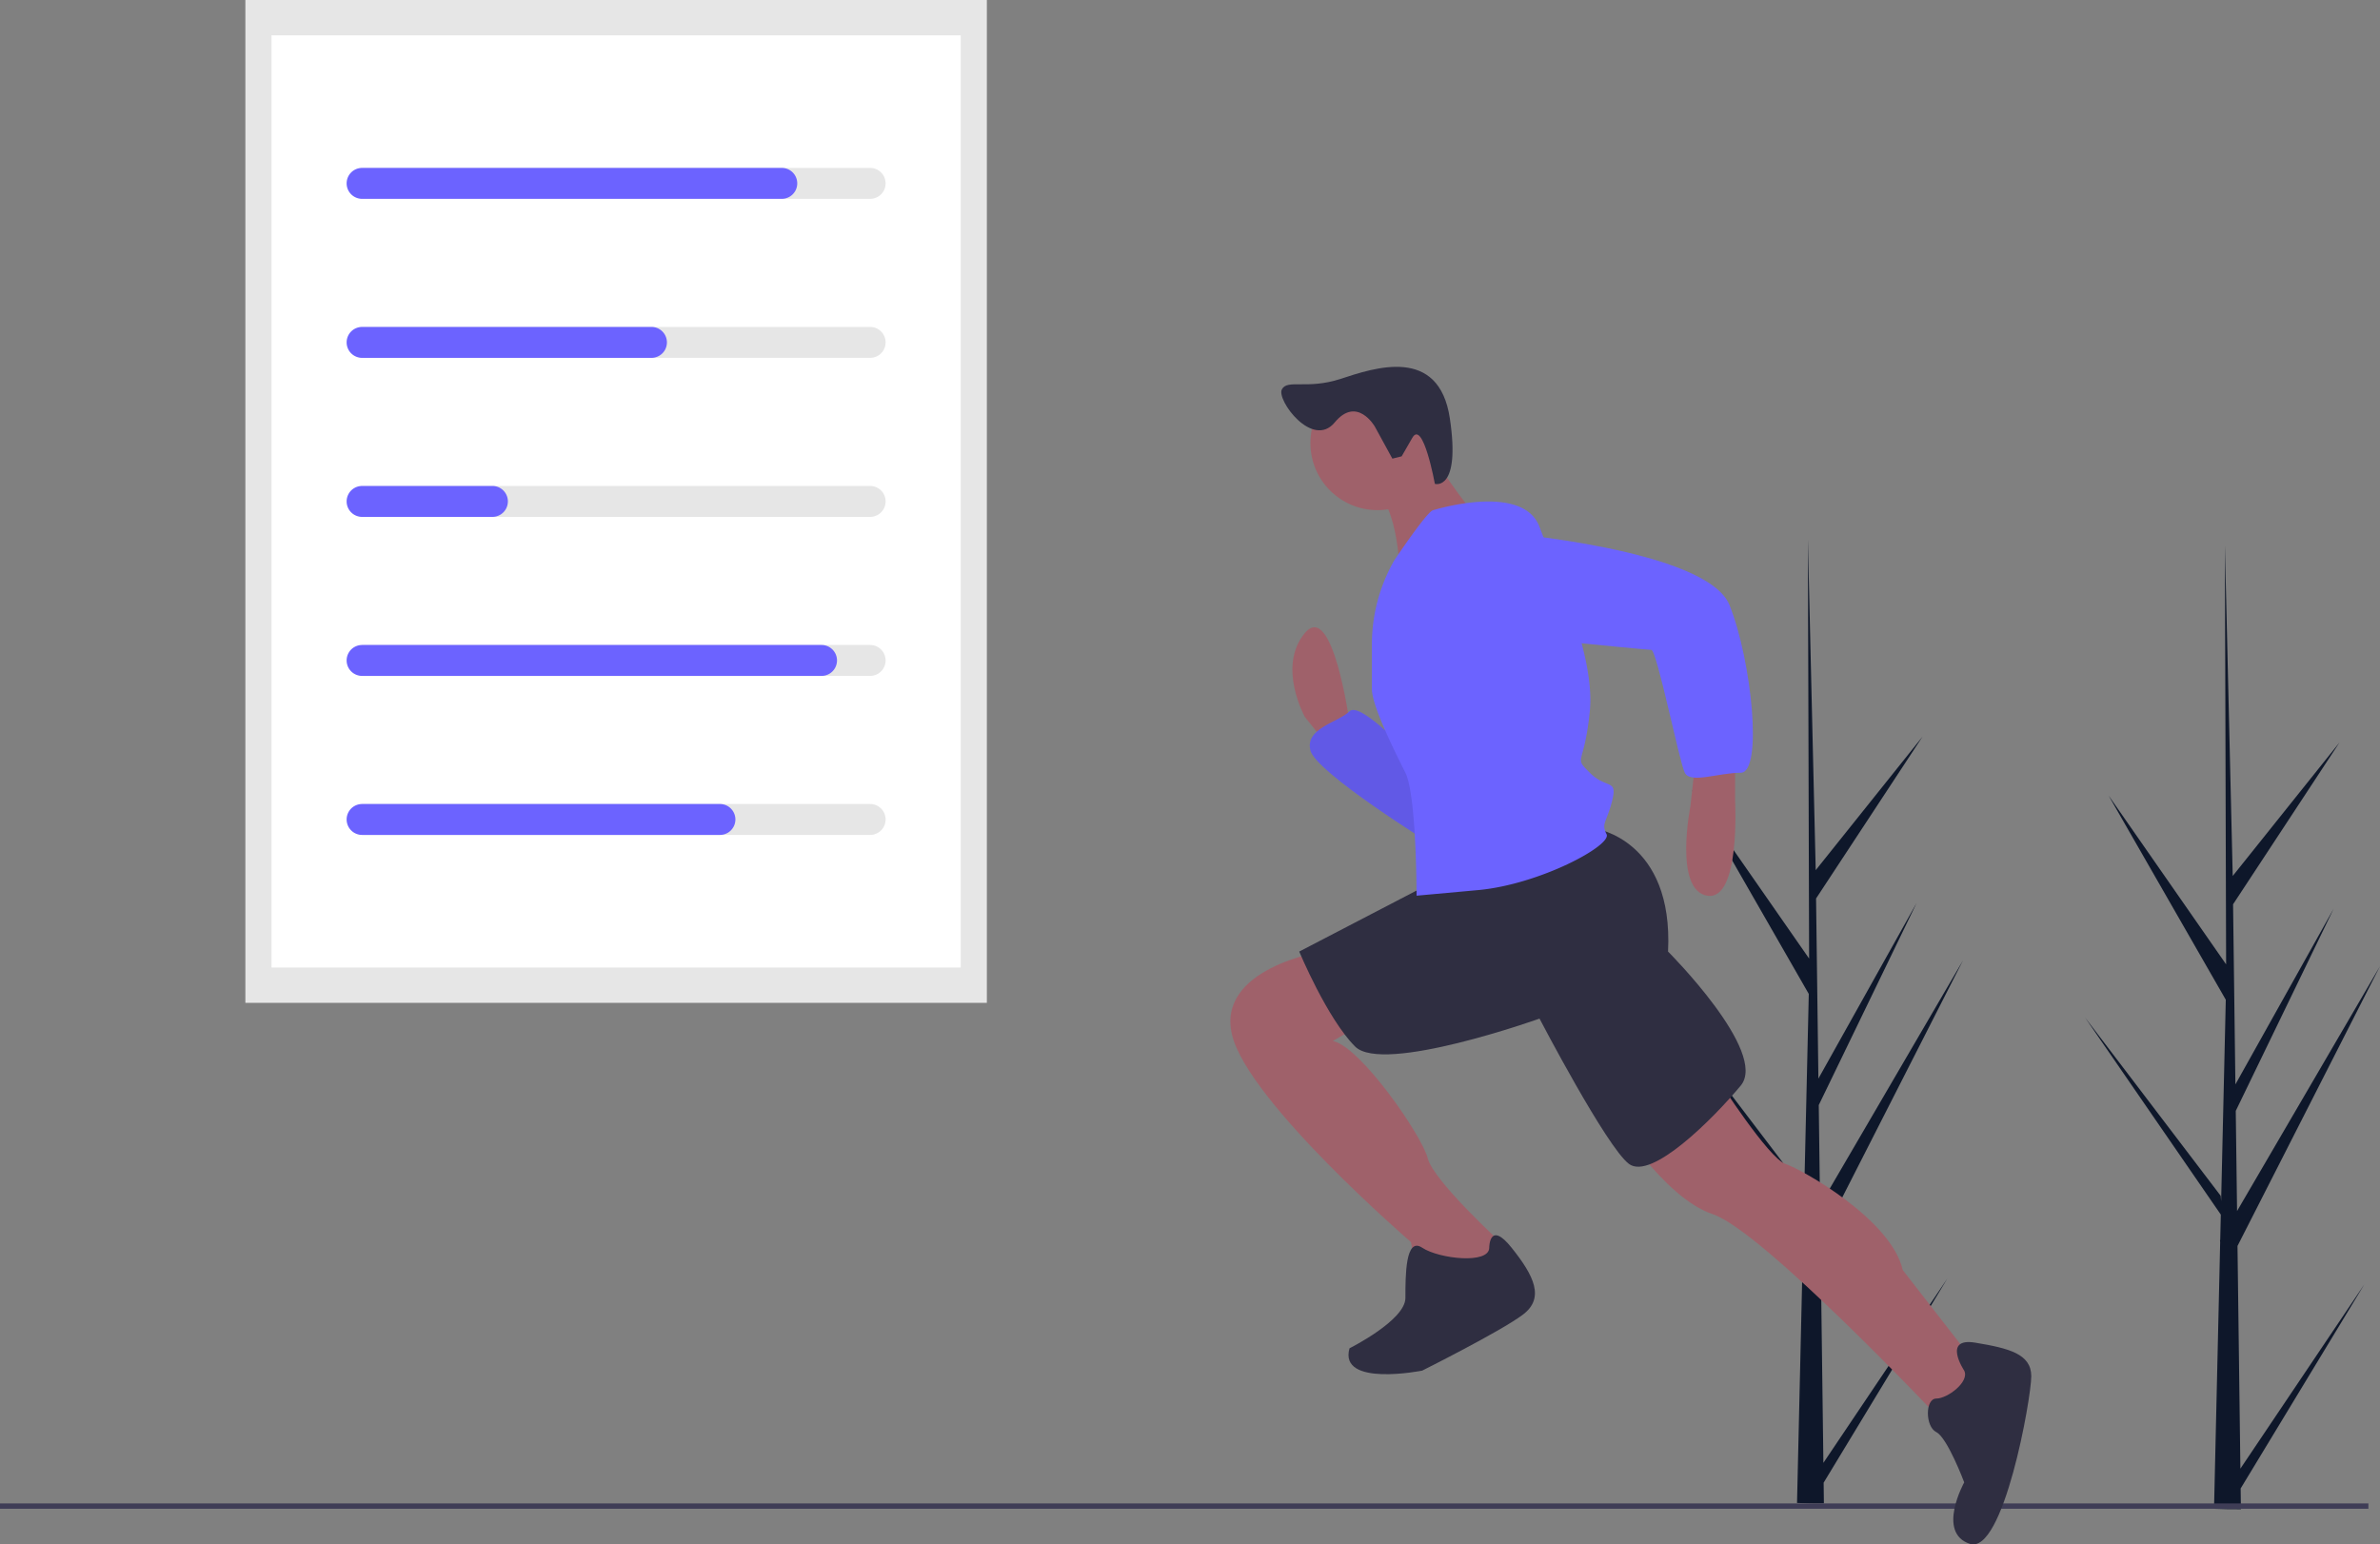 <?xml version="1.0" encoding="UTF-8" standalone="no"?>
<svg
   data-name="Layer 1"
   width="892.35"
   height="579.11"
   viewBox="0 0 892.35 579.11"
   version="1.1"
   id="svg62"
   sodipodi:docname="runner.svg"
   xmlns:inkscape="http://www.inkscape.org/namespaces/inkscape"
   xmlns:sodipodi="http://sodipodi.sourceforge.net/DTD/sodipodi-0.dtd"
   xmlns="http://www.w3.org/2000/svg"
   xmlns:svg="http://www.w3.org/2000/svg">
  <rect x="0" y="0" width="892.35" height="579.11" fill="#808080" stroke="none"/>
  <defs
     id="defs66" />
  <sodipodi:namedview
     id="namedview64"
     pagecolor="#ffffff"
     bordercolor="#000000"
     borderopacity="0.25"
     inkscape:showpageshadow="2"
     inkscape:pageopacity="0.0"
     inkscape:pagecheckerboard="0"
     inkscape:deskcolor="#d1d1d1"
     showgrid="false" />
  <title
     id="title2">fitness_stats</title>
  <path
     d="m 683.656,548.528 46.458,-69.087 -46.363,76.52 0.097,7.774 q -5.087,0.039 -10.076,-0.169 l 2.304,-99.93 -0.063,-0.771 0.085,-0.149 0.221,-9.443 -50.877,-73.867 50.817,66.8 0.18,1.996 1.74,-75.501 -43.944,-76.583 44.069,63.32 -0.46,-156.419 10e-4,-0.521 0.015,0.512 2.917,123.28 40.05,-50.076 -39.918,60.696 0.874,67.534 36.854,-65.911 -36.718,75.84 0.487,37.552 53.595,-91.813 -53.432,104.913 z"
     fill="#e6e6e6"
     id="path4"
     style="fill:#0e172a;fill-opacity:1" />
  <path
     d="m 840.005,550.704 46.458,-69.087 -46.363,76.52 0.097,7.774 q -5.087,0.039 -10.076,-0.169 l 2.304,-99.93 -0.063,-0.771 0.085,-0.149 0.221,-9.443 -50.877,-73.867 50.817,66.8 0.18,1.996 1.74,-75.501 -43.944,-76.583 44.069,63.32 -0.46,-156.419 10e-4,-0.521 0.015,0.512 2.917,123.28 40.05,-50.076 -39.918,60.696 0.874,67.534 36.854,-65.911 -36.718,75.84 0.487,37.552 53.595,-91.813 -53.432,104.913 z"
     fill="#e6e6e6"
     id="path6"
     style="fill:#0e172a;fill-opacity:1" />
  <rect
     x="92"
     width="278.008"
     height="376.039"
     fill="#e6e6e6"
     id="rect8"
     y="0" />
  <rect
     x="101.796"
     y="13.251"
     width="258.415"
     height="349.538"
     fill="#ffffff"
     id="rect10" />
  <path
     d="M 326.245,74.559 H 136.591 a 5.797,5.797 0 0 1 0,-11.595 h 189.654 a 5.797,5.797 0 1 1 0,11.595 z"
     fill="#e6e6e6"
     id="path12" />
  <path
     d="M 326.245,134.188 H 136.591 a 5.797,5.797 0 0 1 0,-11.595 h 189.654 a 5.797,5.797 0 1 1 0,11.595 z"
     fill="#e6e6e6"
     id="path14" />
  <path
     d="M 326.245,193.817 H 136.591 a 5.797,5.797 0 0 1 0,-11.595 h 189.654 a 5.797,5.797 0 1 1 0,11.595 z"
     fill="#e6e6e6"
     id="path16" />
  <path
     d="M 326.245,253.446 H 136.591 a 5.797,5.797 0 0 1 0,-11.595 h 189.654 a 5.797,5.797 0 1 1 0,11.595 z"
     fill="#e6e6e6"
     id="path18" />
  <path
     d="M 326.245,313.075 H 136.591 a 5.797,5.797 0 0 1 0,-11.595 h 189.654 a 5.797,5.797 0 1 1 0,11.595 z"
     fill="#e6e6e6"
     id="path20" />
  <path
     d="M 293.118,74.559 H 135.763 a 5.797,5.797 0 1 1 0,-11.595 h 157.355 a 5.797,5.797 0 0 1 0,11.595 z"
     fill="#6c63ff"
     id="path22" />
  <path
     d="M 244.255,134.188 H 135.763 a 5.797,5.797 0 1 1 0,-11.595 h 108.492 a 5.797,5.797 0 1 1 0,11.595 z"
     fill="#6c63ff"
     id="path24" />
  <path
     d="m 184.626,193.817 h -48.863 a 5.797,5.797 0 1 1 0,-11.595 h 48.863 a 5.797,5.797 0 0 1 0,11.595 z"
     fill="#6c63ff"
     id="path26" />
  <path
     d="M 308.025,253.446 H 135.763 a 5.797,5.797 0 1 1 0,-11.595 h 172.262 a 5.797,5.797 0 0 1 0,11.595 z"
     fill="#6c63ff"
     id="path28" />
  <path
     d="M 269.928,313.075 H 135.763 a 5.797,5.797 0 1 1 0,-11.595 h 134.165 a 5.797,5.797 0 1 1 0,11.595 z"
     fill="#6c63ff"
     id="path30" />
  <rect
     y="563.74"
     width="888"
     height="2"
     fill="#3f3d56"
     id="rect32"
     x="0" />
  <path
     d="m 505.988,270.907 c 0,0 -6.285,-46.093 -16.761,-33.523 -10.476,12.571 0,31.427 0,31.427 l 8.381,10.476 8.381,-6.285 z"
     fill="#9f616a"
     id="path34" />
  <path
     d="m 531.13,285.574 c 0,0 -20.952,-23.047 -25.142,-18.856 -4.19,4.19 -16.761,6.285 -14.666,14.666 2.095,8.381 46.093,35.618 46.093,35.618 z"
     fill="#6c63ff"
     id="path36" />
  <path
     d="m 531.13,285.574 c 0,0 -20.952,-23.047 -25.142,-18.856 -4.19,4.19 -16.761,6.285 -14.666,14.666 2.095,8.381 46.093,35.618 46.093,35.618 z"
     opacity="0.1"
     id="path38" />
  <path
     d="m 650.554,283.478 v 16.761 c 0,0 2.095,37.713 -10.476,35.618 -12.571,-2.095 -6.285,-33.523 -6.285,-33.523 l 2.095,-18.856 z"
     fill="#9f616a"
     id="path40" />
  <path
     d="m 644.268,404.998 c 0,0 18.856,29.332 25.142,31.427 6.285,2.095 39.808,20.952 43.998,39.808 l 29.332,37.713 -14.666,18.856 c 0,0 -67.045,-71.235 -85.902,-77.521 -18.856,-6.285 -37.713,-37.713 -37.713,-37.713 z"
     fill="#9f616a"
     id="path42" />
  <path
     d="m 495.512,356.809 c 0,0 -39.808,6.285 -33.523,31.427 6.285,25.142 67.045,77.521 67.045,77.521 l 2.095,12.571 23.047,4.19 10.476,-10.476 -2.095,-6.285 c 0,0 -25.142,-23.047 -27.237,-31.427 -2.095,-8.381 -25.142,-41.903 -35.618,-43.998 l 14.666,-8.381 z"
     fill="#9f616a"
     id="path44" />
  <path
     d="m 736.455,513.946 c 0,0 -8.381,-12.571 4.19,-10.476 12.571,2.095 20.952,4.19 20.952,12.571 0,8.381 -10.476,67.045 -23.047,62.855 -12.571,-4.19 -2.095,-23.047 -2.095,-23.047 0,0 -6.285,-16.761 -10.476,-18.856 -4.19,-2.095 -4.19,-12.571 0,-12.571 4.19,0 12.571,-6.286 10.476,-10.476 z"
     fill="#2f2e41"
     id="path46" />
  <path
     d="m 558.367,467.852 c 0,0 0,-10.476 8.381,0 8.381,10.476 12.571,18.856 4.19,25.142 -8.381,6.285 -37.713,20.952 -37.713,20.952 0,0 -31.427,6.285 -27.237,-8.381 0,0 20.952,-10.476 20.952,-18.856 0,-8.381 0,-23.047 6.285,-18.856 6.285,4.19 25.142,6.285 25.142,0 z"
     fill="#2f2e41"
     id="path48" />
  <path
     d="m 598.175,310.715 c 0,0 29.332,4.19 27.237,46.093 0,0 37.713,37.713 27.237,50.284 -10.476,12.571 -33.523,35.618 -41.903,29.332 -8.381,-6.285 -33.523,-54.474 -33.523,-54.474 0,0 -58.664,20.952 -69.14,10.476 -10.476,-10.476 -20.952,-35.618 -20.952,-35.618 l 52.379,-27.237 z"
     fill="#2f2e41"
     id="path50" />
  <circle
     cx="516.464"
     cy="166.149"
     r="25.142"
     fill="#9f616a"
     id="circle52" />
  <path
     d="m 535.32,168.245 c 0,0 14.666,23.047 18.856,25.142 4.19,2.095 -29.332,23.047 -29.332,23.047 0,0 0,-27.237 -10.476,-33.523 z"
     fill="#9f616a"
     id="path54" />
  <path
     d="m 537.415,191.291 c 0,0 33.523,-10.476 39.808,6.285 6.285,16.761 20.952,48.189 18.856,69.14 -2.095,20.952 -6.285,16.761 0,23.047 6.285,6.285 10.476,2.095 8.381,10.476 -2.095,8.381 -4.19,8.381 -2.095,12.571 2.095,4.19 -25.142,18.856 -48.189,20.952 l -23.047,2.095 c 0,0 0,-37.713 -4.19,-46.093 -4.19,-8.381 -12.571,-25.142 -12.571,-31.427 v -16.631 a 63.607,63.607 0 0 1 8.381,-31.558 v 0 c 0,0 12.571,-18.856 14.666,-18.856 z"
     fill="#6c63ff"
     id="path56" />
  <path
     d="m 562.557,199.672 c 0,0 77.521,6.285 85.902,27.237 8.381,20.952 12.571,62.855 4.19,62.855 -8.381,0 -18.856,4.19 -20.952,0 -2.095,-4.19 -10.476,-46.093 -12.571,-46.093 -2.095,0 -64.95,-6.285 -64.95,-6.285 0,0 -27.237,-33.523 8.381,-37.713 z"
     fill="#6c63ff"
     id="path58" />
  <path
     d="m 515.453,159.916 c 0,0 -6.672,-11.595 -15.012,-1.524 -8.34,10.071 -21.907,-8.436 -19.824,-12.385 2.083,-3.949 9.438,0.178 22.042,-3.943 12.604,-4.12 36.885,-12.514 40.951,14.867 4.066,27.382 -5.618,24.511 -5.618,24.511 0,0 -4.439,-24.263 -8.451,-17.294 l -4.012,6.969 -3.48,0.857 z"
     fill="#2f2e41"
     id="path60" />
</svg>

